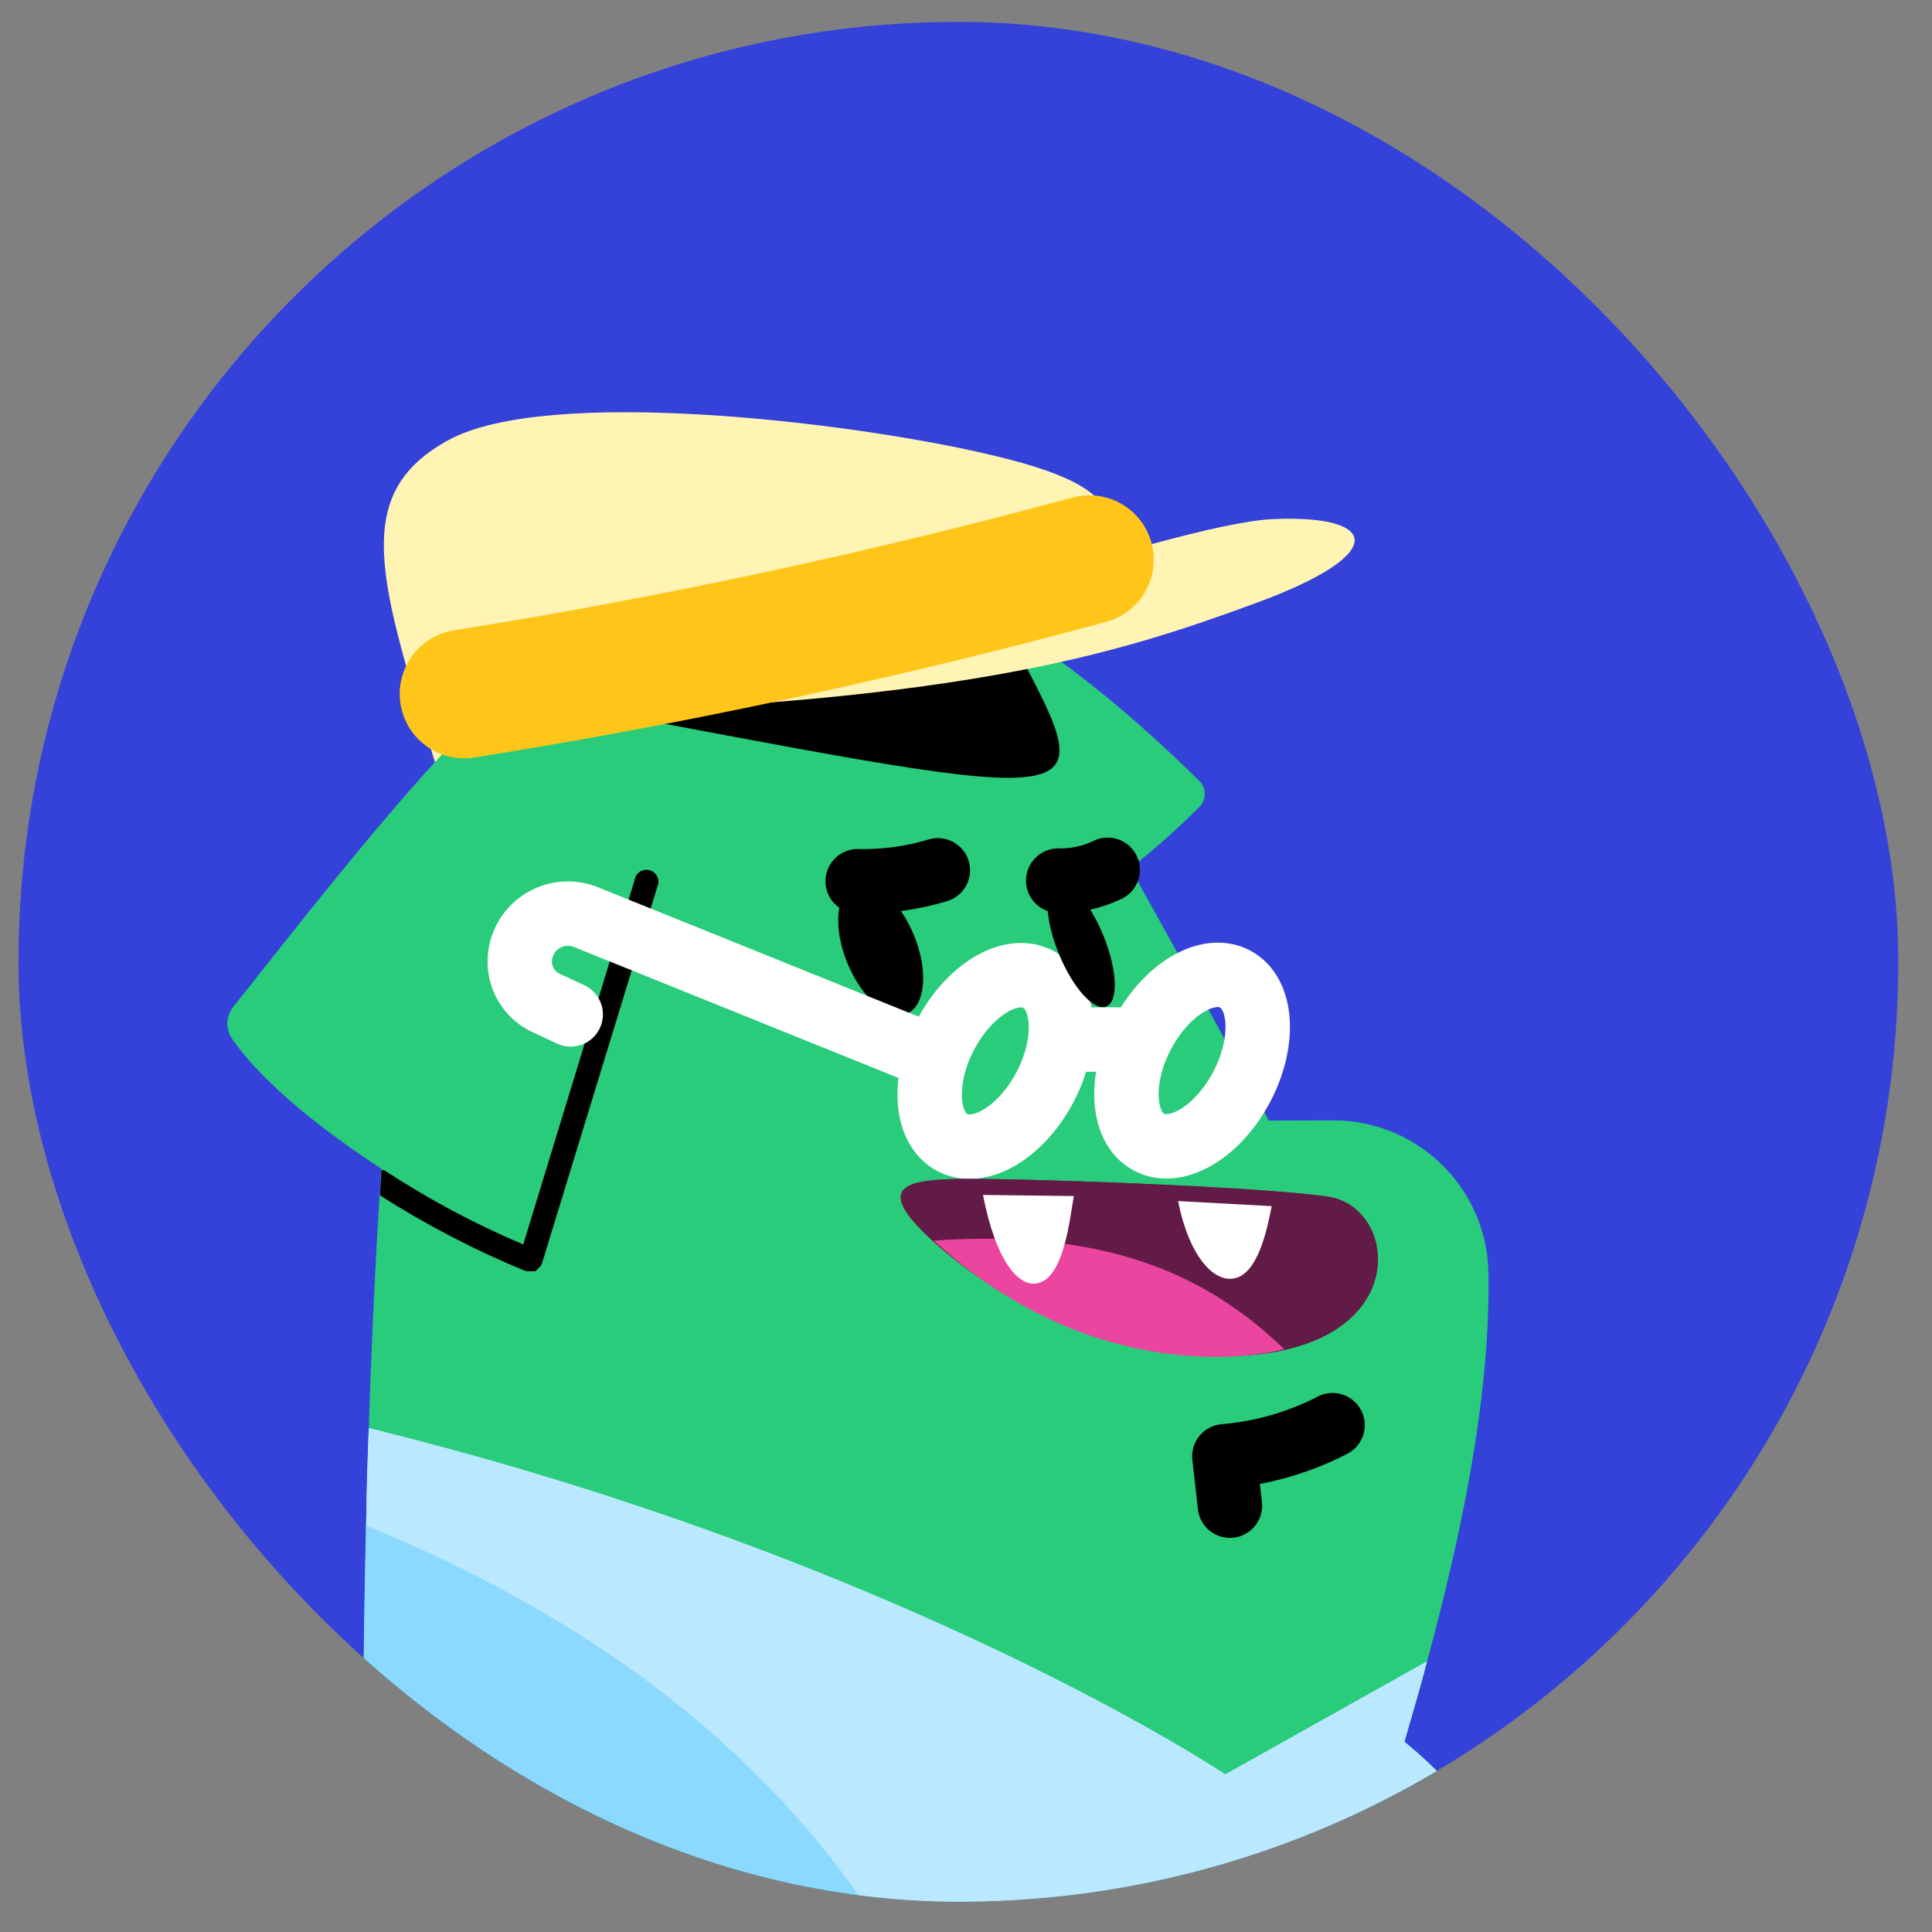<svg width="30" height="30" viewBox="0 0 30 30" fill="none" xmlns="http://www.w3.org/2000/svg">
<rect x="0" y="0" width="30" height="30" fill="#808080" stroke="none"/>
<g clip-path="url(#clip0_1898_11534)">
<rect x="0.243" y="0.384" width="29.189" height="29.189" rx="14.595" transform="rotate(-0.174 0.243 0.384)" fill="#3442D9"/>
<path d="M6.754 11.835C5.894 9.015 5.433 7.667 6.967 6.832C8.5 5.997 13.172 6.544 15.353 7.056C17.534 7.568 17.847 8.107 16.421 10.249L6.754 11.835Z" fill="#FFF4B3"/>
<path d="M5.834 37.224C5.477 28.839 5.663 21.864 5.922 18.148C4.528 17.239 3.883 16.535 3.612 16.142C3.555 16.066 3.527 15.973 3.53 15.879C3.534 15.784 3.569 15.694 3.631 15.623C5.823 12.855 7.704 10.442 9.673 9.315C11.641 8.188 14.339 7.889 18.648 12.152C18.69 12.207 18.71 12.274 18.707 12.342C18.703 12.411 18.675 12.476 18.629 12.526C18.288 12.866 17.929 13.185 17.552 13.484C18.429 15.038 19.702 17.4 19.702 17.4L20.698 17.397C21.337 17.395 21.95 17.647 22.403 18.098C22.856 18.548 23.112 19.159 23.113 19.798C23.14 21.728 22.691 24.054 21.807 27.046C25.802 30.272 24.847 37.145 24.847 37.145L5.834 37.224Z" fill="#29CC7A"/>
<path d="M21.807 27.046C21.93 26.61 22.054 26.215 22.156 25.799L19.027 27.552C19.027 27.552 14.056 24.226 5.727 22.175C5.593 26.037 5.588 31.267 5.834 37.224L24.848 37.166C24.848 37.166 25.802 30.272 21.807 27.046Z" fill="#8CD9FF"/>
<path d="M22.598 27.812C22.355 27.536 22.09 27.28 21.807 27.046C21.93 26.61 22.053 26.215 22.156 25.799L19.027 27.553C19.027 27.553 14.056 24.226 5.726 22.175C5.707 22.653 5.688 23.172 5.689 23.691C12.069 26.308 15.508 30.822 15.922 37.193L20.634 37.179C21.453 33.523 22.107 30.325 22.598 27.812Z" fill="#BAE8FF"/>
<path d="M8.23 19.739L8.313 19.739C8.355 19.697 8.396 19.676 8.417 19.614L10.205 13.776C10.217 13.751 10.224 13.725 10.224 13.697C10.225 13.67 10.22 13.643 10.208 13.618C10.197 13.593 10.181 13.57 10.161 13.553C10.14 13.534 10.116 13.521 10.09 13.514C10.063 13.506 10.036 13.504 10.009 13.508C9.982 13.513 9.956 13.523 9.933 13.538C9.911 13.553 9.892 13.573 9.877 13.597C9.863 13.62 9.855 13.646 9.852 13.673L8.125 19.324C7.371 19.005 6.647 18.618 5.963 18.169L5.922 18.169C5.922 18.293 5.902 18.439 5.902 18.563C6.621 19.022 7.379 19.416 8.168 19.739L8.23 19.739Z" fill="black"/>
<path d="M15.924 10.334L8.495 10.896C16.802 12.448 17.156 12.676 15.924 10.334Z" fill="black"/>
<path d="M14.083 15.738C14.369 15.622 14.419 15.079 14.194 14.527C13.969 13.975 13.555 13.623 13.268 13.739C12.981 13.856 12.931 14.398 13.156 14.95C13.381 15.502 13.796 15.855 14.083 15.738Z" fill="black"/>
<path d="M16.227 16.88C16.595 16.179 16.547 15.43 16.121 15.206C15.695 14.982 15.051 15.368 14.683 16.068C14.315 16.768 14.363 17.518 14.788 17.742C15.215 17.966 15.859 17.58 16.227 16.88Z" stroke="white" stroke-miterlimit="10"/>
<path d="M19.282 16.875C19.65 16.174 19.603 15.425 19.177 15.201C18.751 14.977 18.107 15.363 17.739 16.063C17.371 16.764 17.418 17.513 17.844 17.737C18.27 17.961 18.914 17.575 19.282 16.875Z" stroke="white" stroke-miterlimit="10"/>
<path d="M17.179 15.629C17.37 15.551 17.35 15.058 17.133 14.527C16.917 13.996 16.587 13.629 16.396 13.707C16.205 13.784 16.225 14.278 16.441 14.809C16.658 15.339 16.988 15.707 17.179 15.629Z" fill="black"/>
<path d="M19.173 21.055C17.571 21.065 16.014 20.52 14.768 19.512C13.478 18.457 13.996 18.331 14.806 18.308C15.615 18.285 19.497 18.418 20.619 18.581C21.74 18.743 21.954 20.964 19.173 21.055Z" fill="#912869"/>
<path d="M19.173 21.055C17.571 21.065 16.014 20.52 14.768 19.512C13.478 18.457 13.996 18.331 14.806 18.308C15.615 18.285 19.497 18.418 20.619 18.581C21.74 18.743 21.954 20.964 19.173 21.055Z" fill="#611B46"/>
<path d="M19.098 23.38L19.012 22.613C19.598 22.564 20.169 22.4 20.692 22.13" stroke="black" stroke-linecap="round" stroke-linejoin="round"/>
<path d="M19.942 20.949C18.817 19.873 17.3 19.068 14.498 19.264C16.913 21.477 19.423 21.096 19.942 20.949Z" fill="#EB459F"/>
<path d="M16.356 16.144L17.623 16.141" stroke="white" stroke-miterlimit="10"/>
<path d="M14.447 16.399L9.086 14.236C8.973 14.193 8.852 14.178 8.732 14.191C8.613 14.205 8.498 14.248 8.398 14.315C8.299 14.383 8.217 14.473 8.16 14.579C8.103 14.685 8.072 14.804 8.071 14.924C8.069 15.066 8.109 15.205 8.188 15.323C8.266 15.441 8.377 15.533 8.509 15.587L8.862 15.752" stroke="white" stroke-miterlimit="10" stroke-linecap="round"/>
<path d="M13.318 13.684C13.739 13.693 14.159 13.636 14.563 13.514" stroke="black" stroke-miterlimit="10" stroke-linecap="round"/>
<path d="M16.432 13.674C16.698 13.68 16.961 13.622 17.2 13.506" stroke="black" stroke-miterlimit="10" stroke-linecap="round"/>
<path d="M7.457 11.107C14.867 10.98 17.376 10.143 19.491 9.368C21.606 8.594 21.396 7.992 19.778 8.06C18.159 8.127 12.623 10.261 7.457 11.107Z" fill="#FFF4B3"/>
<path d="M7.457 11.107L9.989 10.891L16.067 9.669L14.547 8.179L7.303 8.201L7.457 11.107Z" fill="#FFF4B3"/>
<path d="M19.747 18.729L18.294 18.65C18.463 19.521 18.879 19.977 19.232 19.83C19.584 19.684 19.706 18.916 19.747 18.729Z" fill="white"/>
<path d="M15.264 18.555C15.454 19.551 15.829 20.069 16.181 19.902C16.533 19.735 16.614 18.904 16.675 18.572L15.264 18.555Z" fill="white"/>
<path d="M16.915 8.691C13.719 9.558 10.478 10.254 7.207 10.775" stroke="#FFC619" stroke-width="2" stroke-miterlimit="10" stroke-linecap="round"/>
</g>
<defs>
<clipPath id="clip0_1898_11534">
<rect x="0.243" y="0.384" width="29.189" height="29.189" rx="14.595" transform="rotate(-0.174 0.243 0.384)" fill="white"/>
</clipPath>
</defs>
</svg>
